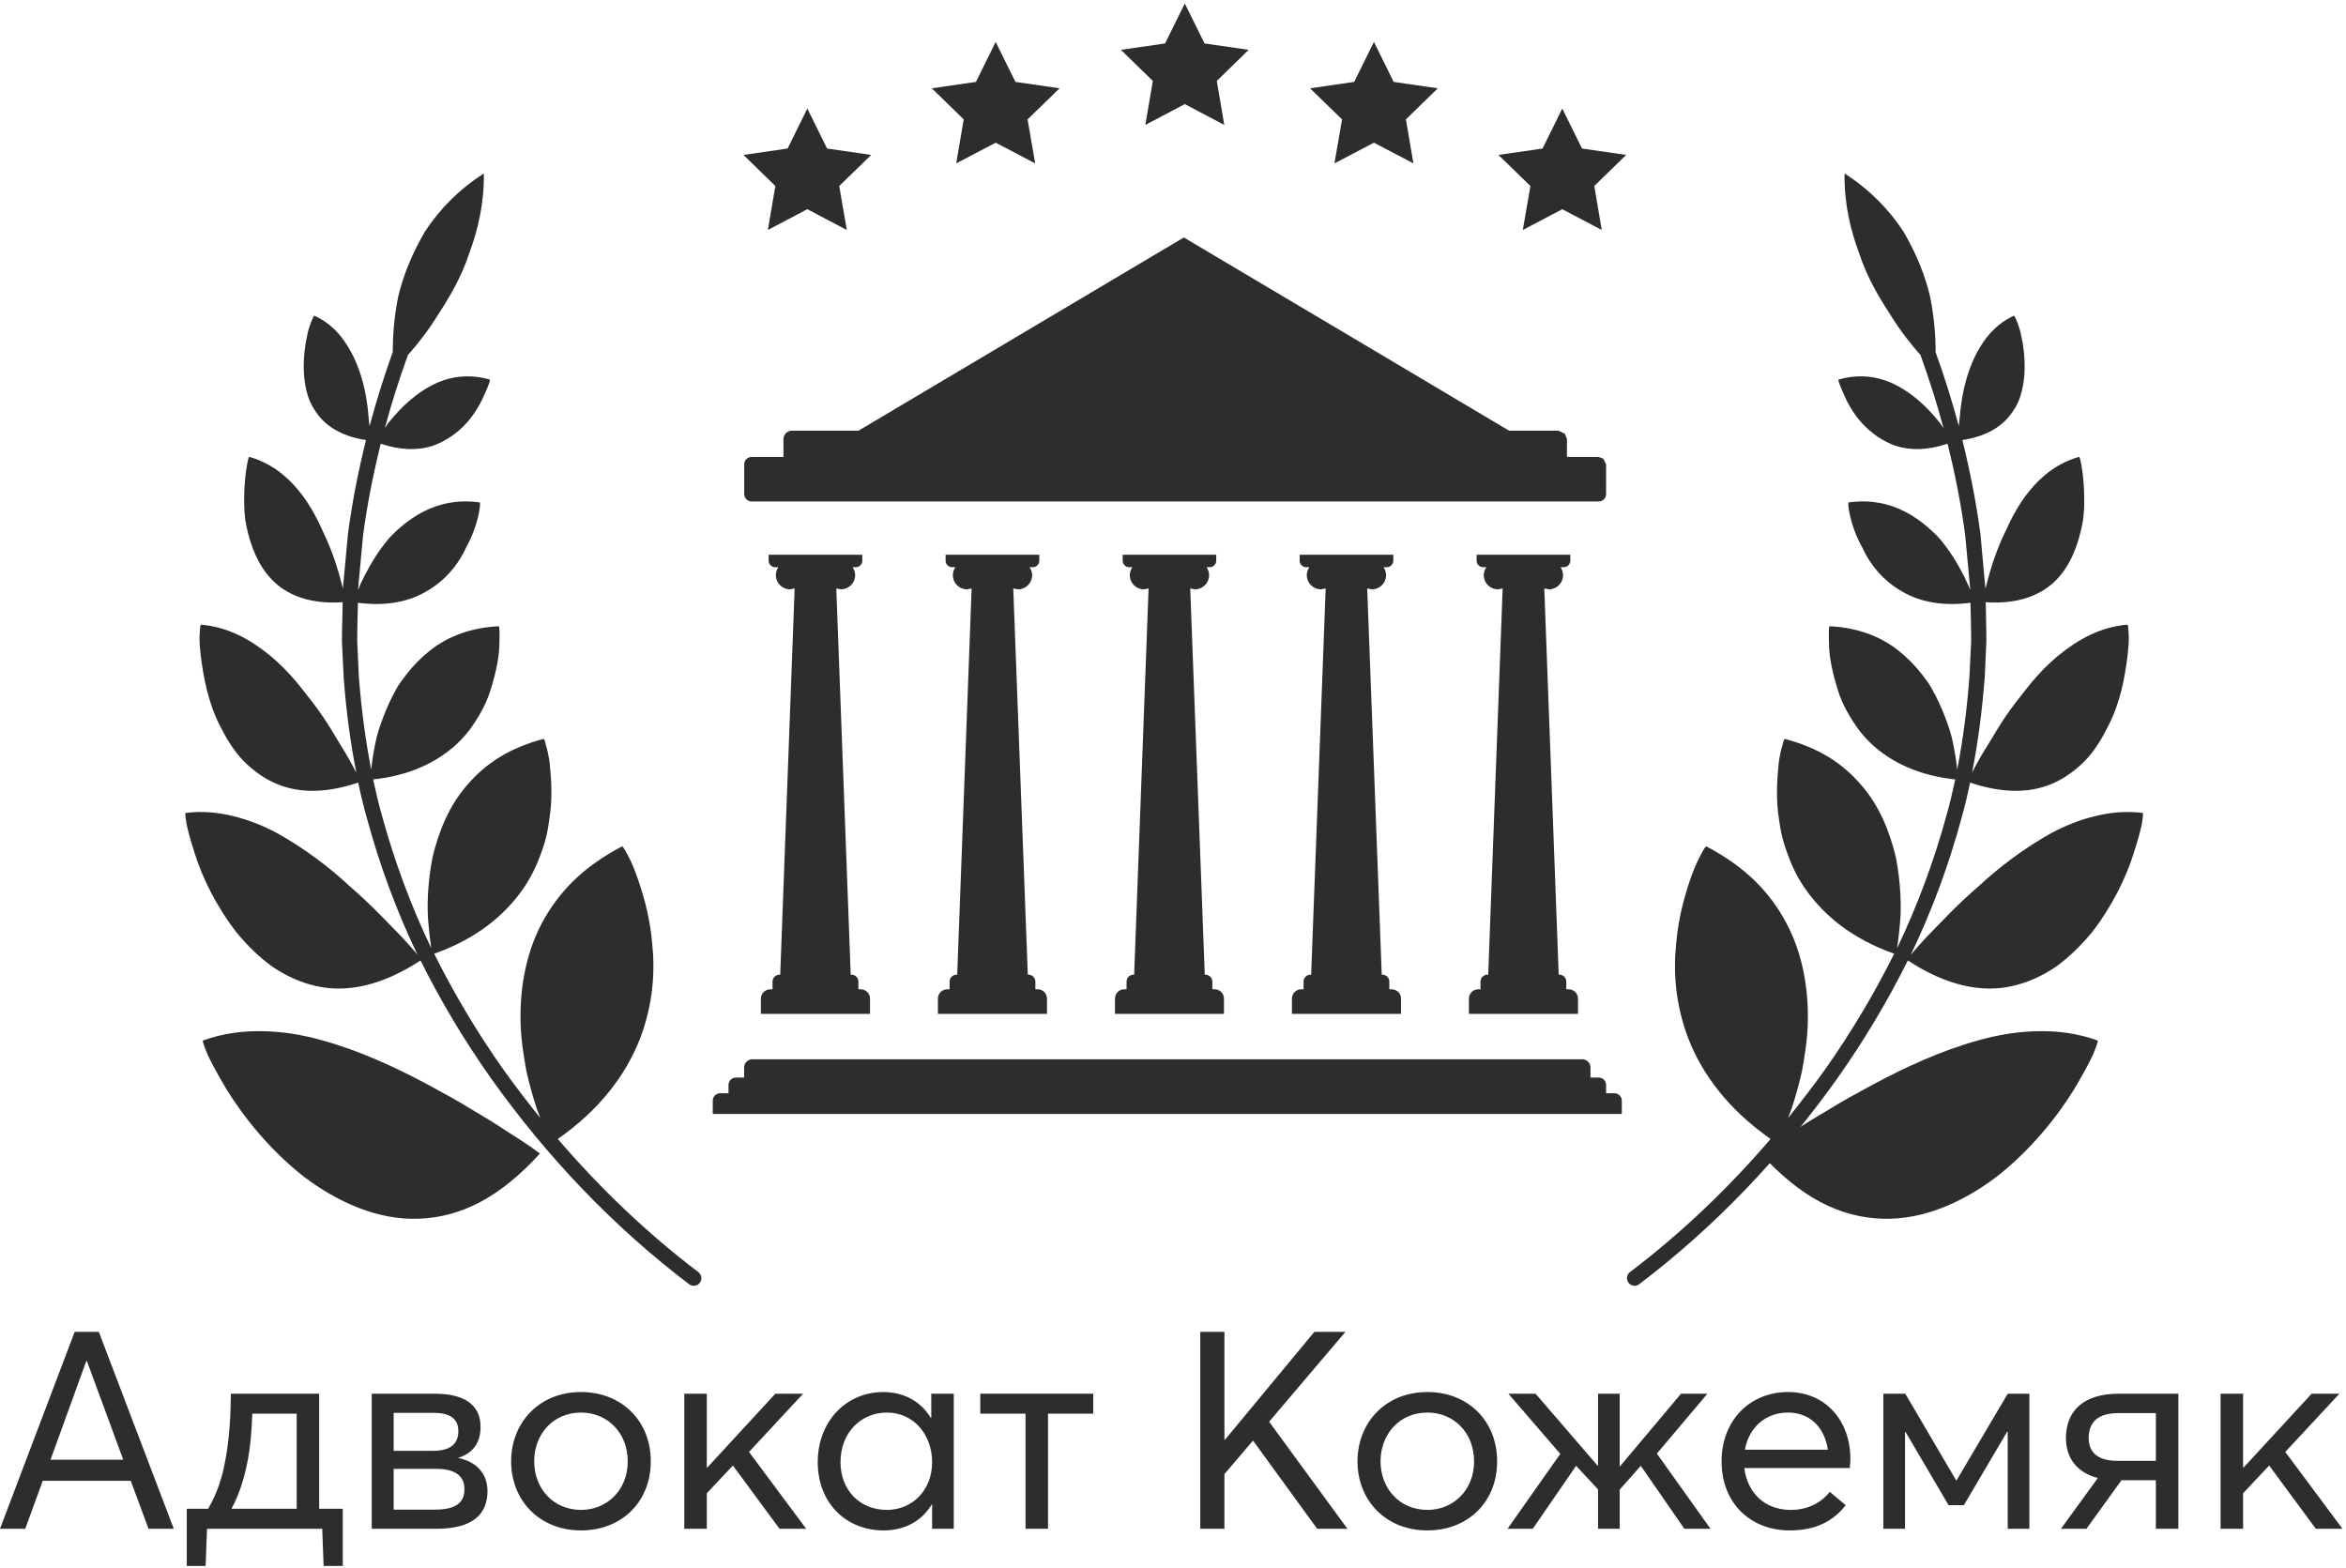 <svg width="525" height="351" viewBox="0 0 525 351" fill="none" xmlns="http://www.w3.org/2000/svg">
<path d="M455.996 230.777C451.507 230.85 447.09 231.601 442.844 232.789C434.326 235.141 426.197 238.923 419.062 242.753C415.519 244.668 412.098 246.535 409.161 248.378C406.128 250.147 403.435 251.82 401.226 253.299C398.945 254.705 397.149 255.917 395.936 256.766C394.723 257.663 394.019 258.148 394.019 258.148C398.46 263.069 402.949 266.682 407.511 269.082C412.049 271.458 416.636 272.597 421.198 272.742C430.371 273.058 439.276 269.057 446.823 263.336C454.298 257.517 460.34 250.002 464.126 243.82C465.994 240.717 467.45 238.026 468.348 236.11C469.197 234.123 469.561 232.935 469.44 232.862C464.926 231.238 460.461 230.68 455.996 230.777Z" fill="#2C2D2F"/>
<path d="M479.511 181.926C475.774 181.466 472.231 181.805 468.81 182.654C465.388 183.478 462.112 184.811 459.055 186.436C453.085 189.757 447.382 194.048 442.82 198.315C437.918 202.485 434.133 206.679 431.172 209.661C429.74 211.188 428.624 212.473 427.872 213.37L427.605 213.685L427.702 213.467C432.288 203.915 436.05 193.781 438.889 183.332C439.641 180.714 440.296 177.975 440.879 175.138C448.741 177.781 455.051 177.465 460.171 174.968C462.792 173.684 465.073 171.865 467.087 169.732C469.028 167.55 470.533 165.029 471.819 162.41C474.537 157.149 475.532 151.404 476.066 147.088C476.332 144.906 476.478 143.088 476.357 141.803C476.308 140.518 476.211 139.791 476.114 139.791C469.95 140.324 465.048 143.112 460.632 146.7C458.448 148.495 456.507 150.507 454.759 152.567C453.861 153.61 453.085 154.677 452.236 155.743C451.386 156.786 450.585 157.853 449.833 158.895C448.329 160.98 447.043 163.041 445.926 164.956C444.786 166.847 443.669 168.568 442.844 170.047C442.189 171.211 441.704 172.132 441.316 172.932C442.602 166.41 443.548 159.404 444.155 151.573L444.519 143.525C444.519 141.803 444.495 140.106 444.446 138.385C444.422 137.439 444.397 136.47 444.397 135.524L444.373 134.773C450.658 135.185 455.39 133.754 458.836 130.991C462.355 128.13 464.345 123.936 465.461 119.596C465.752 118.53 465.971 117.439 466.165 116.348C466.31 115.281 466.359 114.238 466.407 113.22C466.456 111.184 466.383 109.269 466.238 107.644C465.971 104.347 465.437 102.189 465.291 102.238C460.608 103.547 457.016 106.384 454.25 109.753C452.842 111.45 451.653 113.269 450.658 115.135C450.149 116.057 449.663 117.002 449.251 117.948C448.838 118.869 448.329 119.839 447.94 120.736C446.315 124.469 445.271 127.96 444.64 130.506L444.3 131.766L444.276 131.427L443.184 119.427C442.262 112.493 440.879 105.511 439.156 98.48C443.936 97.753 447.285 95.91 449.469 93.365C450.634 91.983 451.58 90.383 452.09 88.783C452.624 87.159 452.915 85.437 453.036 83.74C453.255 80.322 452.769 77 452.211 74.552C451.58 72.103 450.804 70.624 450.707 70.649C447.188 72.224 444.834 74.819 443.063 77.752C441.267 80.734 440.151 84.055 439.471 87.158C439.132 88.686 438.913 90.165 438.743 91.522C438.671 92.225 438.598 92.856 438.549 93.486C438.501 94.092 438.428 94.674 438.355 95.207V95.377C436.875 89.825 435.128 84.273 433.138 78.746L433.162 78.116C433.138 75.231 432.871 71.158 431.949 66.503C430.905 61.873 428.891 56.806 425.955 51.811C422.8 46.963 418.359 42.381 412.778 38.817C412.705 45.629 414.113 51.496 416.054 56.684C417.777 61.969 420.422 66.43 422.921 70.261C425.275 74.115 427.775 77.194 429.692 79.352L429.765 79.425C431.754 84.904 433.477 90.359 434.933 95.813L434.157 94.674L432.919 93.195C432.021 92.153 430.978 91.086 429.862 90.068C427.581 88.031 424.838 86.14 421.781 85.098C418.65 84.055 415.108 83.861 411.419 84.952C411.298 85.001 411.734 86.334 412.608 88.201C413.385 90.092 414.695 92.492 416.661 94.674C417.631 95.741 418.796 96.783 420.106 97.68C421.465 98.553 422.8 99.329 424.45 99.838C427.484 100.783 431.269 100.832 435.831 99.304C437.554 106.19 438.889 113.026 439.787 119.814L440.879 131.597L440.903 132.009L440.393 130.773C439.301 128.372 437.651 125.221 435.395 122.215C434.812 121.463 434.254 120.711 433.55 119.984C432.846 119.281 432.118 118.578 431.342 117.923C429.813 116.614 428.139 115.451 426.319 114.505C422.679 112.638 418.481 111.766 413.676 112.444C413.53 112.469 413.627 114.141 414.282 116.493C414.598 117.681 415.059 119.039 415.714 120.469C416.03 121.172 416.418 121.924 416.806 122.651C417.146 123.402 417.534 124.154 417.995 124.881C419.791 127.863 422.509 130.748 426.343 132.76C429.91 134.651 434.691 135.718 440.976 134.894V135.573C441 136.542 441.024 137.512 441.049 138.482C441.073 140.155 441.121 141.828 441.121 143.428L440.733 151.355C440.175 158.992 439.229 165.853 437.991 172.229C437.894 171.356 437.773 170.338 437.579 169.102C437.287 167.477 436.996 165.586 436.365 163.55C435.71 161.513 434.909 159.356 433.89 157.198C433.405 156.131 432.846 155.065 432.24 153.998C431.657 152.955 430.881 151.913 430.104 150.919C428.551 148.931 426.78 147.113 424.766 145.537C420.834 142.409 415.569 140.421 409.453 140.155C409.211 140.131 409.235 142.094 409.332 144.979C409.478 147.84 410.327 151.695 411.686 155.622C412.414 157.61 413.482 159.647 414.792 161.634C416.03 163.574 417.631 165.513 419.67 167.259C423.698 170.677 429.401 173.562 437.554 174.435C436.972 177.175 436.341 179.866 435.613 182.411C432.798 192.69 429.109 202.63 424.644 211.988L424.523 212.206L424.596 211.819C424.766 210.655 424.984 209.006 425.154 206.994C425.591 202.994 425.348 197.418 424.256 191.793C422.849 186.072 420.616 180.302 416.394 175.55C414.355 173.174 411.953 171.089 409.162 169.392C406.347 167.671 403.047 166.313 399.407 165.368C399.286 165.344 399.091 165.853 398.873 166.823C398.582 167.744 398.266 169.102 398.048 170.774C397.733 174.12 397.32 178.581 398.145 183.599C398.461 186.096 399.091 188.714 400.159 191.43C401.106 194.097 402.44 196.812 404.406 199.503C408.289 204.788 414.137 209.952 423.892 213.443C419.476 222.292 414.331 230.947 408.531 239.189C405.838 242.971 403.023 246.608 400.159 250.196C400.402 249.541 400.669 248.863 400.936 248.111C401.737 245.662 402.586 242.753 403.29 239.553C403.872 236.256 404.454 232.789 404.551 229.056C404.77 221.686 403.532 213.758 399.868 206.776C398.048 203.285 395.694 200.036 392.709 197.127C389.725 194.218 386.085 191.624 381.862 189.418C381.741 189.369 381.304 189.927 380.794 190.969C380.212 192.012 379.435 193.563 378.732 195.478C377.324 199.357 375.65 204.715 375.116 211.067C374.436 217.346 374.873 224.692 377.834 232.45C379.338 236.304 381.547 240.329 384.75 244.305C387.638 247.917 391.399 251.505 396.228 254.899C386.643 266.076 376.135 276.064 364.754 284.695C364.002 285.252 363.88 286.319 364.439 287.07C364.972 287.773 365.919 287.943 366.647 287.531L366.817 287.41C383.561 274.706 398.533 259.142 411.298 241.153C417.219 232.765 422.46 223.965 426.95 214.946C435.564 220.595 443.451 222.243 450.343 220.667C453.813 219.892 457.137 218.364 460.147 216.304C463.034 214.219 465.679 211.6 468.058 208.764C472.571 202.994 475.847 196.303 477.473 190.993C478.347 188.351 478.953 186.096 479.293 184.496C479.584 182.896 479.633 181.926 479.511 181.926Z" fill="#2C2D2F"/>
<path d="M58.828 230.777C63.342 230.85 67.759 231.601 72.005 232.789C80.523 235.141 88.652 238.923 95.787 242.753C99.33 244.668 102.751 246.535 105.688 248.378C108.721 250.147 111.414 251.82 113.623 253.299C115.88 254.705 117.675 255.917 118.913 256.766C120.126 257.663 120.83 258.148 120.83 258.148C116.365 263.069 111.876 266.682 107.338 269.082C102.8 271.458 98.213 272.597 93.627 272.742C84.478 273.058 75.573 269.057 68.001 263.336C60.551 257.517 54.509 250.002 50.723 243.82C48.855 240.717 47.399 238.026 46.501 236.11C45.652 234.123 45.288 232.935 45.409 232.862C49.898 231.238 54.388 230.68 58.828 230.777Z" fill="#2C2D2F"/>
<path d="M41.523 181.926C45.285 181.466 48.828 181.805 52.225 182.654C55.671 183.478 58.947 184.811 61.98 186.436C67.974 189.757 73.677 194.048 78.239 198.315C83.117 202.485 86.927 206.679 89.887 209.661C91.319 211.188 92.435 212.473 93.187 213.37L93.454 213.685L93.333 213.467C88.771 203.915 85.009 193.781 82.17 183.332C81.418 180.714 80.763 177.975 80.156 175.138C72.294 177.781 66.009 177.465 60.888 174.968C58.267 173.684 55.962 171.865 53.972 169.732C52.031 167.55 50.526 165.029 49.216 162.41C46.522 157.149 45.528 151.404 44.969 147.088C44.702 144.906 44.581 143.088 44.678 141.803C44.751 140.518 44.848 139.791 44.945 139.791C51.109 140.324 56.011 143.112 60.427 146.7C62.587 148.495 64.553 150.507 66.3 152.567C67.198 153.61 67.974 154.677 68.823 155.743C69.673 156.786 70.474 157.853 71.226 158.895C72.731 160.98 74.017 163.041 75.133 164.956C76.273 166.847 77.39 168.568 78.191 170.047C78.846 171.211 79.331 172.132 79.744 172.932C78.457 166.41 77.487 159.404 76.904 151.573L76.516 143.525C76.516 141.803 76.565 140.106 76.613 138.385C76.637 137.439 76.662 136.47 76.662 135.524L76.686 134.773C70.401 135.185 65.669 133.754 62.223 130.991C58.704 128.13 56.714 123.936 55.574 119.596C55.307 118.53 55.064 117.439 54.894 116.348C54.749 115.281 54.7 114.238 54.652 113.22C54.603 111.184 54.676 109.269 54.822 107.644C55.089 104.347 55.622 102.189 55.768 102.238C60.452 103.547 64.043 106.384 66.809 109.753C68.217 111.45 69.382 113.269 70.401 115.135C70.91 116.057 71.371 117.002 71.808 117.948C72.221 118.869 72.706 119.839 73.094 120.736C74.745 124.469 75.788 127.96 76.419 130.506L76.759 131.766V131.427L77.875 119.427C78.797 112.493 80.156 105.511 81.903 98.48C77.123 97.753 73.774 95.91 71.59 93.365C70.425 91.983 69.479 90.383 68.969 88.783C68.411 87.159 68.144 85.437 68.023 83.74C67.804 80.322 68.29 77 68.848 74.552C69.454 72.103 70.231 70.624 70.328 70.649C73.871 72.224 76.225 74.819 77.972 77.752C79.792 80.734 80.908 84.055 81.588 87.158C81.928 88.686 82.146 90.165 82.316 91.522C82.389 92.225 82.437 92.856 82.486 93.486C82.558 94.092 82.631 94.674 82.68 95.207L82.704 95.377C84.184 89.825 85.932 84.273 87.897 78.746V78.116C87.921 75.231 88.164 71.158 89.086 66.503C90.154 61.873 92.168 56.806 95.104 51.811C98.259 46.963 102.7 42.381 108.281 38.817C108.354 45.629 106.947 51.496 105.005 56.684C103.282 61.969 100.637 66.43 98.138 70.261C95.784 74.115 93.284 77.194 91.367 79.352L91.294 79.425C89.305 84.904 87.582 90.359 86.126 95.813L86.878 94.674L88.14 93.195C89.038 92.153 90.057 91.086 91.197 90.068C93.478 88.031 96.196 86.14 99.278 85.098C102.384 84.055 105.952 83.861 109.64 84.952C109.761 85.001 109.325 86.334 108.451 88.201C107.65 90.092 106.364 92.492 104.399 94.674C103.428 95.741 102.263 96.783 100.953 97.68C99.594 98.553 98.259 99.329 96.609 99.838C93.576 100.783 89.79 100.832 85.204 99.304C83.505 106.19 82.146 113.026 81.248 119.814L80.156 131.597V132.009L80.641 130.773C81.758 128.372 83.408 125.221 85.665 122.215C86.247 121.463 86.805 120.711 87.509 119.984C88.188 119.281 88.941 118.578 89.693 117.923C91.246 116.614 92.92 115.451 94.74 114.505C98.38 112.638 102.579 111.766 107.383 112.444C107.505 112.469 107.432 114.141 106.777 116.493C106.437 117.681 105.976 119.039 105.345 120.469C105.029 121.172 104.641 121.924 104.253 122.651C103.913 123.402 103.501 124.154 103.064 124.881C101.268 127.863 98.526 130.748 94.692 132.76C91.125 134.651 86.344 135.718 80.083 134.894V135.573C80.059 136.542 80.035 137.512 80.01 138.482C79.986 140.155 79.938 141.828 79.938 143.428L80.302 151.355C80.884 158.992 81.831 165.853 83.068 172.229C83.165 171.356 83.287 170.338 83.481 169.102C83.772 167.477 84.063 165.586 84.694 163.55C85.349 161.513 86.15 159.356 87.145 157.198C87.654 156.131 88.213 155.065 88.795 153.998C89.402 152.955 90.178 151.913 90.955 150.919C92.508 148.931 94.279 147.113 96.293 145.537C100.225 142.409 105.491 140.421 111.606 140.155C111.824 140.131 111.824 142.094 111.727 144.979C111.582 147.84 110.732 151.695 109.373 155.622C108.645 157.61 107.577 159.647 106.267 161.634C105.029 163.574 103.428 165.513 101.365 167.259C97.361 170.677 91.659 173.562 83.505 174.435C84.087 177.175 84.718 179.866 85.446 182.411C88.261 192.69 91.925 202.63 96.415 211.988L96.536 212.206L96.463 211.819C96.293 210.655 96.075 209.006 95.905 206.994C95.468 202.994 95.711 197.418 96.803 191.793C98.21 186.072 100.443 180.302 104.665 175.55C106.704 173.174 109.106 171.089 111.897 169.392C114.712 167.671 118.012 166.313 121.652 165.368C121.774 165.344 121.968 165.853 122.186 166.823C122.477 167.744 122.793 169.102 123.011 170.774C123.327 174.12 123.739 178.581 122.89 183.599C122.599 186.096 121.968 188.714 120.9 191.43C119.929 194.097 118.595 196.812 116.653 199.503C112.771 204.788 106.922 209.952 97.167 213.443C101.559 222.292 106.728 230.947 112.528 239.189C115.222 242.971 118.036 246.608 120.9 250.196C120.657 249.541 120.39 248.863 120.123 248.111C119.323 245.662 118.473 242.753 117.77 239.553C117.187 236.256 116.605 232.789 116.508 229.056C116.289 221.686 117.527 213.758 121.167 206.776C123.011 203.285 125.365 200.036 128.326 197.127C131.335 194.218 134.975 191.624 139.197 189.418C139.318 189.369 139.731 189.927 140.265 190.969C140.847 192.012 141.599 193.563 142.303 195.478C143.711 199.357 145.409 204.715 145.943 211.067C146.623 217.346 146.186 224.692 143.225 232.45C141.721 236.304 139.513 240.329 136.309 244.305C133.422 247.917 129.66 251.505 124.831 254.899C134.416 266.076 144.924 276.064 156.281 284.695C157.033 285.252 157.179 286.319 156.621 287.07C156.087 287.773 155.14 287.943 154.412 287.531L154.218 287.41C137.498 274.706 122.526 259.142 109.761 241.153C103.84 232.765 98.599 223.965 94.109 214.946C85.495 220.595 77.608 222.243 70.716 220.667C67.222 219.892 63.922 218.364 60.913 216.304C58.001 214.219 55.355 211.6 53.002 208.764C48.488 202.994 45.212 196.303 43.586 190.993C42.712 188.351 42.106 186.096 41.766 184.496C41.475 182.896 41.426 181.926 41.523 181.926Z" fill="#2C2D2F"/>
<path d="M187.149 131.694L188.192 131.888C189.939 131.888 191.371 130.482 191.371 128.736C191.371 128.057 191.153 127.451 190.789 126.942H191.492C192.317 126.942 192.973 126.287 192.973 125.463V124.154H172.006V125.463C172.006 126.287 172.661 126.942 173.486 126.942H174.19C173.826 127.451 173.632 128.057 173.632 128.736C173.632 130.482 175.039 131.888 176.787 131.888L177.83 131.694L174.603 218.122H174.457C173.608 218.122 172.88 218.825 172.88 219.673V221.395H172.37C171.23 221.395 170.283 222.34 170.283 223.48V226.898H194.696V223.48C194.696 222.34 193.749 221.395 192.609 221.395H192.099V219.673C192.099 218.825 191.395 218.122 190.522 218.122H190.376" fill="#2C2D2F"/>
<path d="M214.087 218.122C213.213 218.122 212.509 218.825 212.509 219.673V221.395H211.976C210.835 221.395 209.889 222.34 209.889 223.48V226.898H234.301V223.48C234.301 222.34 233.379 221.395 232.214 221.395H231.704V219.673C231.704 218.825 231.001 218.122 230.127 218.122H230.006L226.754 131.694L227.822 131.888C229.545 131.888 230.976 130.482 230.976 128.736C230.976 128.057 230.758 127.451 230.394 126.942H231.122C231.923 126.942 232.578 126.287 232.578 125.463V124.154H211.612V125.463C211.612 126.287 212.267 126.942 213.092 126.942H213.796C213.456 127.451 213.237 128.057 213.237 128.736C213.237 130.482 214.645 131.888 216.392 131.888L217.436 131.694L214.208 218.122H214.087Z" fill="#2C2D2F"/>
<path d="M266.355 131.694L267.423 131.888C269.17 131.888 270.577 130.482 270.577 128.736C270.577 128.057 270.359 127.451 270.019 126.942H270.723C271.524 126.942 272.179 126.287 272.179 125.463V124.154H251.237V125.463C251.237 126.287 251.892 126.942 252.693 126.942H253.396C253.057 127.451 252.838 128.057 252.838 128.736C252.838 130.482 254.246 131.888 255.993 131.888L257.036 131.694L253.809 218.122H253.688C252.814 218.122 252.11 218.825 252.11 219.673V221.395H251.576C250.436 221.395 249.514 222.34 249.514 223.48V226.898H273.902V223.48C273.902 222.34 272.98 221.395 271.815 221.395H271.305V219.673C271.305 218.825 270.601 218.122 269.728 218.122H269.607" fill="#2C2D2F"/>
<path d="M293.293 218.122C292.419 218.122 291.716 218.825 291.716 219.673V221.395H291.206C290.041 221.395 289.119 222.34 289.119 223.48V226.898H313.531V223.48C313.531 222.34 312.585 221.395 311.445 221.395H310.911V219.673C310.911 218.825 310.207 218.122 309.333 218.122H309.212L305.96 131.694L307.028 131.888C308.775 131.888 310.183 130.482 310.183 128.736C310.183 128.057 309.964 127.451 309.625 126.942H310.328C311.129 126.942 311.809 126.287 311.809 125.463V124.154H290.842V125.463C290.842 126.287 291.497 126.942 292.298 126.942H293.002C292.662 127.451 292.444 128.057 292.444 128.736C292.444 130.482 293.875 131.888 295.598 131.888L296.666 131.694L293.414 218.122H293.293Z" fill="#2C2D2F"/>
<path d="M332.896 218.122C332.022 218.122 331.318 218.825 331.318 219.673V221.395H330.809C329.668 221.395 328.722 222.34 328.722 223.48V226.898H353.134V223.48C353.134 222.34 352.188 221.395 351.047 221.395H350.513V219.673C350.513 218.825 349.809 218.122 348.936 218.122H348.815L345.587 131.694L346.631 131.888C348.378 131.888 349.785 130.482 349.785 128.736C349.785 128.057 349.591 127.451 349.227 126.942H349.931C350.732 126.942 351.411 126.287 351.411 125.463V124.154H330.445V125.463C330.445 126.287 331.1 126.942 331.925 126.942H332.629C332.265 127.451 332.046 128.057 332.046 128.736C332.046 130.482 333.478 131.888 335.201 131.888L336.269 131.694L333.041 218.122H332.896Z" fill="#2C2D2F"/>
<path d="M362.938 249.299V246.317C362.938 245.42 362.21 244.668 361.288 244.668H359.419V242.802C359.419 241.88 358.667 241.153 357.769 241.153H355.925V238.899C355.925 237.88 355.1 237.056 354.08 237.056H168.367C167.348 237.056 166.523 237.88 166.523 238.899V241.153H164.679C163.781 241.153 163.028 241.88 163.028 242.802V244.668H161.16C160.238 244.668 159.51 245.42 159.51 246.317V249.299" fill="#2C2D2F"/>
<path d="M313.529 112.226H357.768C358.666 112.226 359.418 111.499 359.418 110.578V103.886L358.787 102.65L357.768 102.262H350.658V98.238L350.172 97.05L348.789 96.395H337.723L307.633 78.503L264.923 53.145L192.099 96.395H177.175C176.156 96.395 175.33 97.244 175.33 98.262V102.262H168.196C167.298 102.262 166.546 102.989 166.546 103.911V110.578C166.546 111.499 167.298 112.226 168.196 112.226" fill="#2C2D2F"/>
<path d="M265.142 0.779L269.559 9.725L279.435 11.155L272.301 18.113L273.975 27.956L265.142 23.301L256.309 27.956L257.984 18.113L250.849 11.155L260.726 9.725L265.142 0.779Z" fill="#2C2D2F"/>
<path d="M307.464 9.385L311.881 18.331L321.757 19.762L314.623 26.72L316.297 36.562L307.464 31.932L298.631 36.562L300.33 26.72L293.171 19.762L303.047 18.331L307.464 9.385Z" fill="#2C2D2F"/>
<path d="M349.616 24.295L354.033 33.241L363.909 34.671L356.775 41.629L358.449 51.472L349.616 46.817L340.783 51.472L342.482 41.629L335.323 34.671L345.2 33.241L349.616 24.295Z" fill="#2C2D2F"/>
<path d="M222.821 9.385L218.405 18.331L208.528 19.762L215.663 26.72L213.988 36.562L222.821 31.932L231.655 36.562L229.956 26.72L237.115 19.762L227.238 18.331L222.821 9.385Z" fill="#2C2D2F"/>
<path d="M180.671 24.295L176.254 33.241L166.378 34.671L173.512 41.629L171.838 51.472L180.671 46.817L189.504 51.472L187.805 41.629L194.964 34.671L185.088 33.241L180.671 24.295Z" fill="#2C2D2F"/>
<path d="M0 342.127H5.653L9.567 331.39H29.26L33.236 342.127H38.889L22.116 298.062H16.711L0 342.127ZM11.306 326.674L19.32 304.579H19.444L27.582 326.674H11.306Z" fill="#2C2D2F"/>
<path d="M76.708 337.659H71.428V311.903H51.673C51.611 316.744 51.362 321.709 50.492 326.425C49.809 330.46 48.566 334.307 46.578 337.659H41.795V350.444H46.019L46.33 342.127H72.111L72.422 350.444H76.708V337.659ZM51.797 337.659C53.35 334.804 54.468 331.515 55.214 327.915C56.083 324.005 56.332 319.971 56.456 316.371H66.396V337.659H51.797Z" fill="#2C2D2F"/>
<path d="M83.188 342.127H97.725C105.987 342.127 109.093 338.714 109.093 333.687C109.093 329.529 106.297 327.046 102.57 326.301V326.239C105.925 325.184 107.54 322.826 107.54 319.288C107.54 314.385 103.875 311.903 97.29 311.903H83.188V342.127ZM88.096 324.688V316.185H97.041C100.396 316.185 102.57 317.302 102.57 320.281C102.57 323.26 100.644 324.688 96.855 324.688H88.096ZM88.096 337.845V328.722H97.662C101.7 328.722 103.937 330.211 103.937 333.252C103.937 336.418 101.825 337.845 97.352 337.845H88.096Z" fill="#2C2D2F"/>
<path d="M130.041 342.5C138.987 342.5 145.634 336.231 145.634 327.046C145.634 317.861 138.987 311.53 130.041 311.53C120.66 311.53 114.386 318.357 114.386 327.046C114.386 335.735 120.66 342.5 130.041 342.5ZM130.041 337.907C123.767 337.907 119.542 333.066 119.542 327.046C119.542 321.026 123.704 316.123 130.041 316.123C135.881 316.123 140.478 320.591 140.478 327.046C140.478 333.501 135.818 337.907 130.041 337.907Z" fill="#2C2D2F"/>
<path d="M153.137 342.127H158.169V334.183L164.008 327.977L174.445 342.127H180.409L167.611 324.936L179.725 311.903H173.513L158.293 328.411H158.169V311.903H153.137V342.127Z" fill="#2C2D2F"/>
<path d="M197.722 342.5C202.63 342.5 206.357 340.266 208.531 336.666H208.593V342.127H213.439V311.903H208.407V317.24L208.283 317.302C206.108 313.64 202.195 311.53 197.722 311.53C189.149 311.53 182.999 318.295 182.999 327.232C182.999 336.418 189.397 342.5 197.722 342.5ZM198.467 337.907C192.255 337.907 188.093 333.314 188.093 327.232C188.093 320.529 192.752 316.123 198.467 316.123C204.431 316.123 208.593 321.026 208.593 327.232C208.593 333.625 204.058 337.907 198.467 337.907Z" fill="#2C2D2F"/>
<path d="M229.499 342.127H234.531V316.371H244.657V311.903H219.373V316.371H229.499V342.127Z" fill="#2C2D2F"/>
<path d="M268.603 342.127H274.008V329.901L280.406 322.391L294.757 342.127H301.528L284.01 318.171L301.093 298.062H294.136L274.132 322.205H274.008V298.062H268.603V342.127Z" fill="#2C2D2F"/>
<path d="M319.443 342.5C328.388 342.5 335.036 336.231 335.036 327.046C335.036 317.861 328.388 311.53 319.443 311.53C310.062 311.53 303.788 318.357 303.788 327.046C303.788 335.735 310.062 342.5 319.443 342.5ZM319.443 337.907C313.168 337.907 308.944 333.066 308.944 327.046C308.944 321.026 313.106 316.123 319.443 316.123C325.282 316.123 329.879 320.591 329.879 327.046C329.879 333.501 325.22 337.907 319.443 337.907Z" fill="#2C2D2F"/>
<path d="M337.364 342.127H343.017L352.708 328.039L357.616 333.314V342.127H362.461V333.376L367.183 328.039L376.936 342.127H382.776L370.786 325.308L382.092 311.903H376.191L362.524 328.163H362.461V311.903H357.616V327.977H357.492L343.638 311.903H337.55L349.167 325.37L337.364 342.127Z" fill="#2C2D2F"/>
<path d="M414.088 326.487C414.088 317.861 408.435 311.53 400.173 311.53C391.538 311.53 385.263 317.923 385.263 327.046C385.263 336.293 391.6 342.5 400.546 342.5C406.634 342.5 410.423 340.203 413.032 336.852L409.491 333.873C407.628 336.169 404.77 337.907 400.732 337.907C395.017 337.907 391.041 334.183 390.357 328.536H413.964C413.964 328.163 414.088 327.294 414.088 326.487ZM400.111 316.123C405.081 316.123 408.311 319.474 409.056 324.439H390.482C391.414 319.288 395.265 316.123 400.111 316.123Z" fill="#2C2D2F"/>
<path d="M421.466 342.127H426.312V320.467H426.436L436.065 336.852H439.482L449.173 320.405H449.297V342.127H454.143V311.903H449.297L437.866 331.266H437.742L426.374 311.903H421.466V342.127Z" fill="#2C2D2F"/>
<path d="M474.13 311.903C466.178 311.903 462.326 315.813 462.326 321.833C462.326 326.301 464.811 329.591 469.47 330.77L461.208 342.127H466.923L474.751 331.266H482.454V342.127H487.486V311.903H474.13ZM482.454 326.922H473.819C469.284 326.922 467.42 324.874 467.42 321.833C467.42 318.171 469.595 316.247 474.067 316.247H482.454V326.922Z" fill="#2C2D2F"/>
<path d="M496.935 342.127H501.967V334.183L507.807 327.977L518.244 342.127H524.207L511.41 324.936L523.524 311.903H517.312L502.092 328.411H501.967V311.903H496.935V342.127Z" fill="#2C2D2F"/>
</svg>
